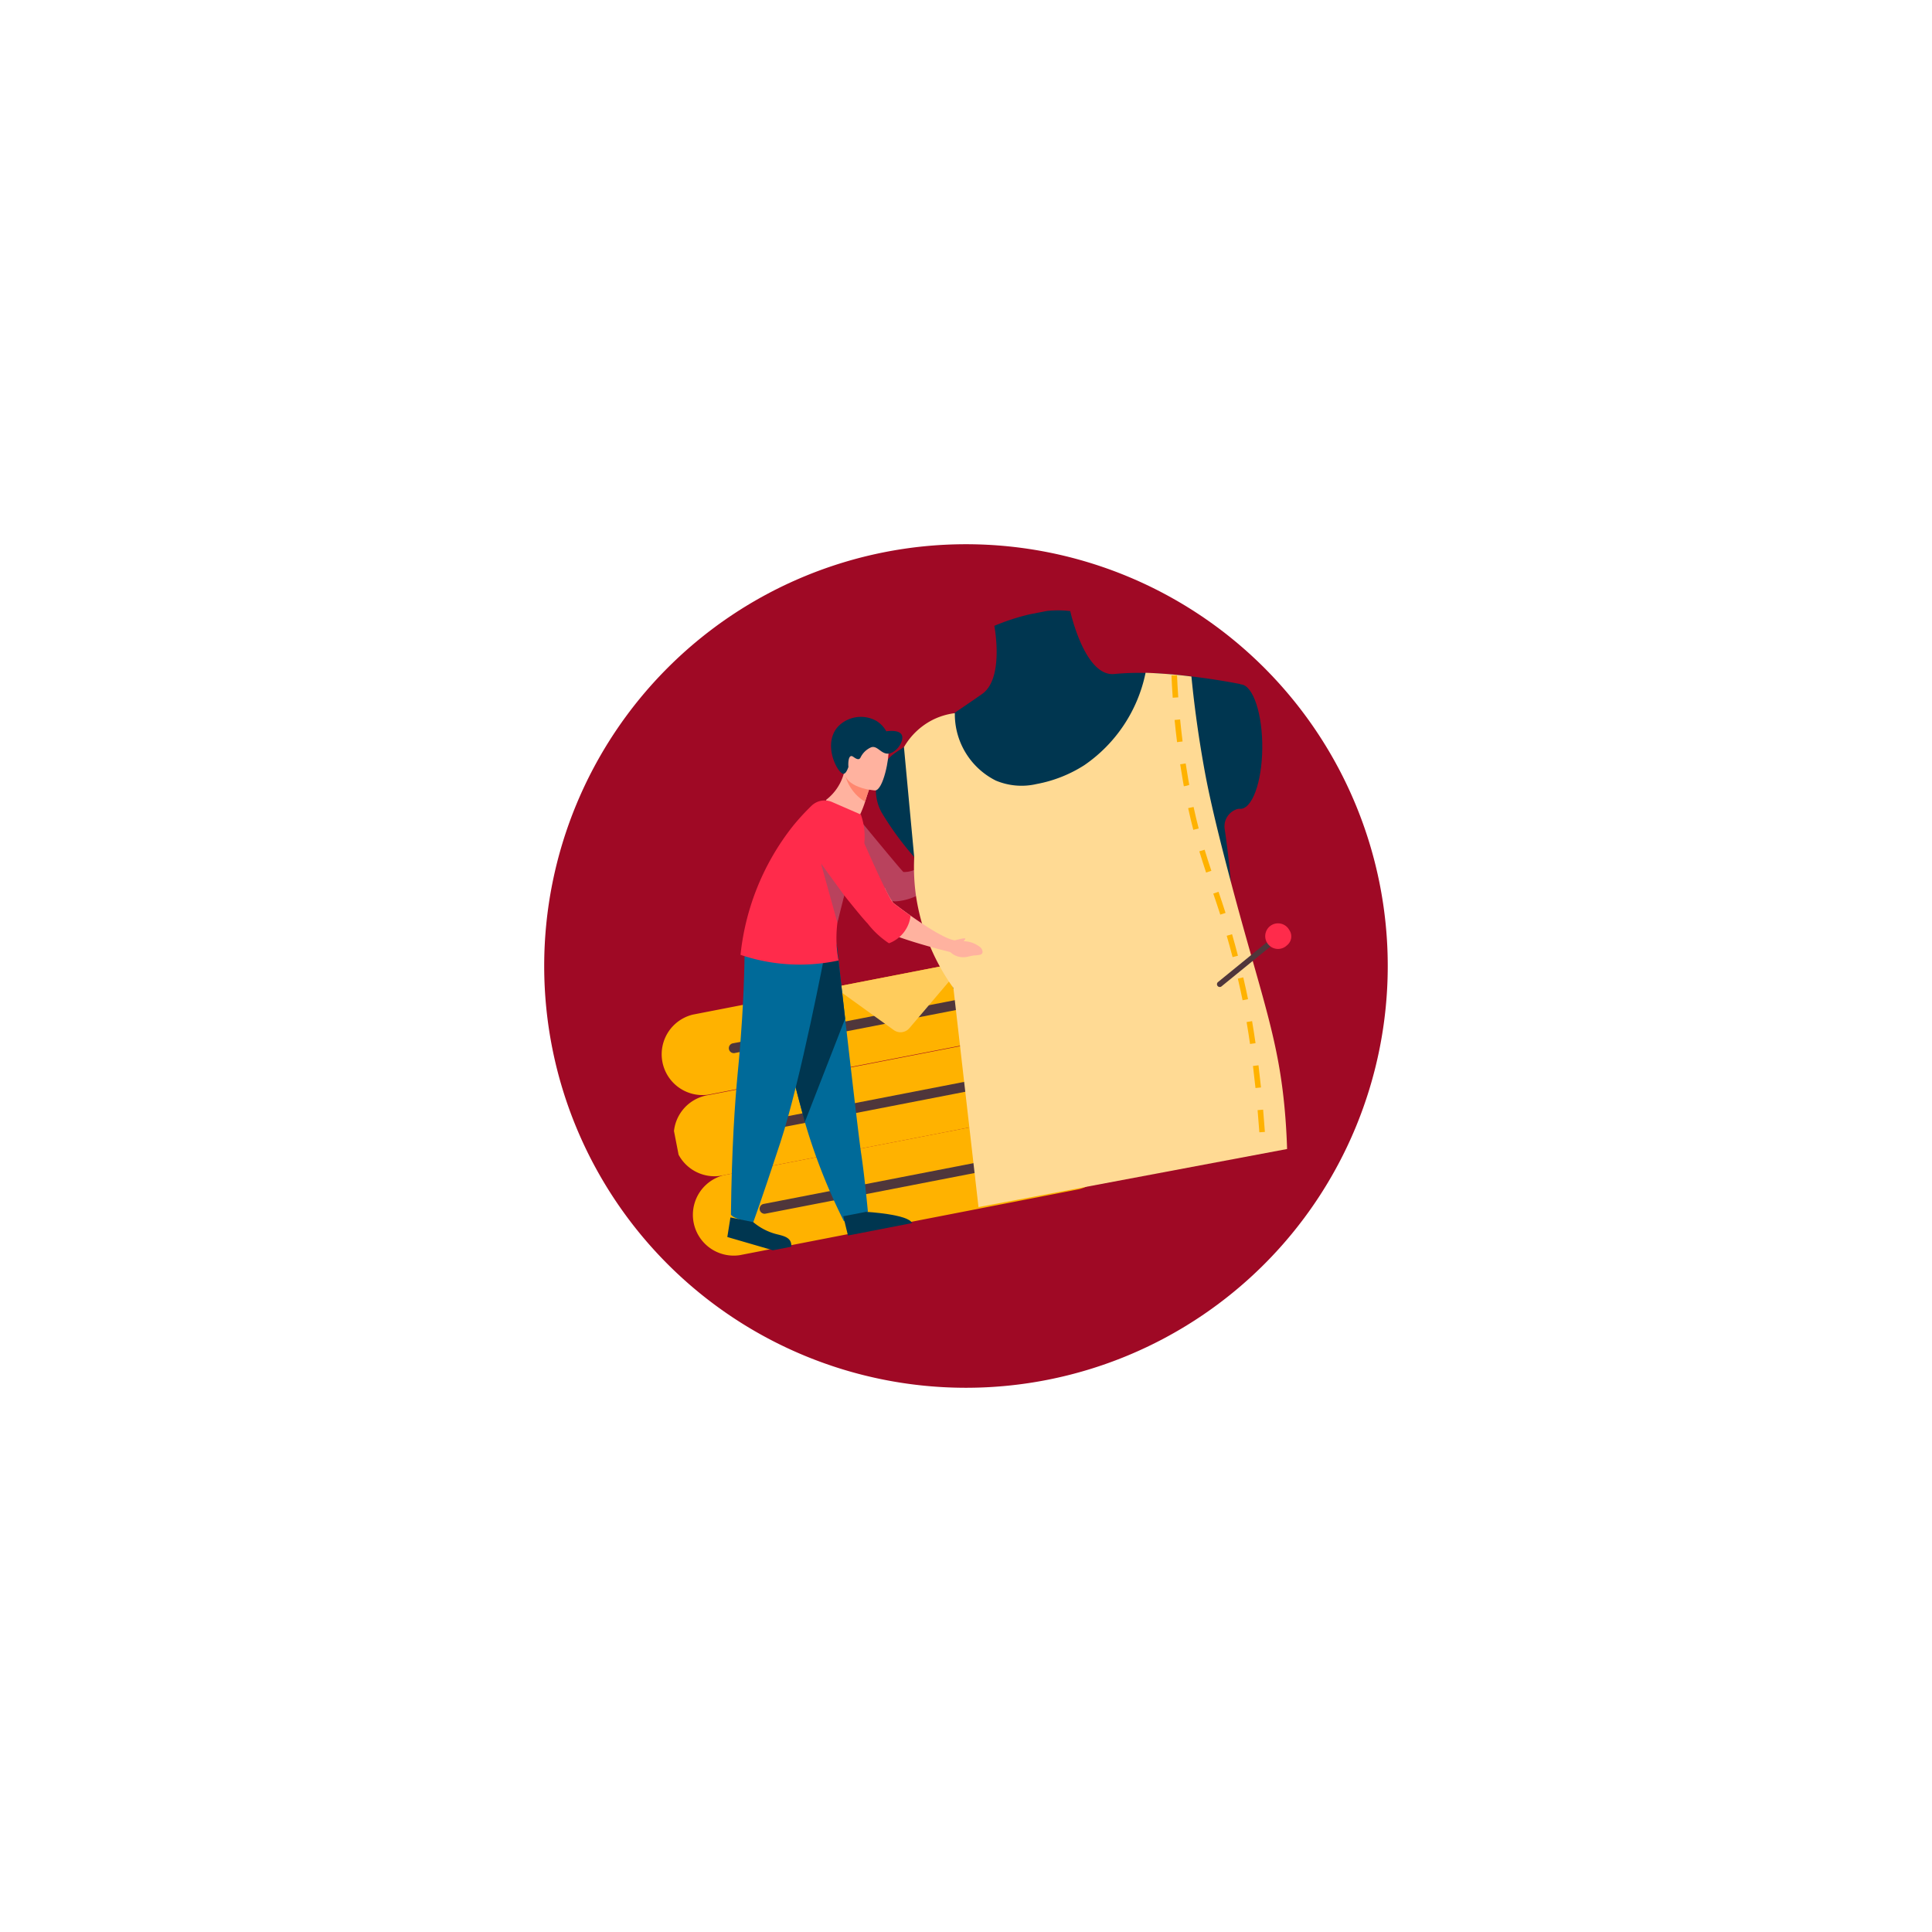 <svg xmlns="http://www.w3.org/2000/svg" xmlns:xlink="http://www.w3.org/1999/xlink" width="213" height="213" viewBox="0 0 213 213">
  <defs>
    <filter id="Trazado_113937" x="0" y="0" width="213" height="213" filterUnits="userSpaceOnUse">
      <feOffset input="SourceAlpha"/>
      <feGaussianBlur stdDeviation="20" result="blur"/>
      <feFlood flood-color="#402d27" flood-opacity="0.455"/>
      <feComposite operator="in" in2="blur"/>
      <feComposite in="SourceGraphic"/>
    </filter>
    <clipPath id="clip-path">
      <rect id="Rectángulo_361865" data-name="Rectángulo 361865" width="72.098" height="63.424" fill="none"/>
    </clipPath>
  </defs>
  <g id="Grupo_80211" data-name="Grupo 80211" transform="translate(-1157.333 -318)">
    <g transform="matrix(1, 0, 0, 1, 1157.33, 318)" filter="url(#Trazado_113937)">
      <path id="Trazado_113937-2" data-name="Trazado 113937" d="M46.5,0A46.5,46.5,0,1,1,0,46.5,46.5,46.5,0,0,1,46.5,0Z" transform="translate(60 60)" fill="#9f0925"/>
    </g>
    <g id="Grupo_1054340" data-name="Grupo 1054340" transform="translate(1222.396 395.146) rotate(-11)">
      <g id="Grupo_1054339" data-name="Grupo 1054339" clip-path="url(#clip-path)">
        <path id="Trazado_771789" data-name="Trazado 771789" d="M73.715,58.114a22.8,22.8,0,0,0,.678,2.471,9.248,9.248,0,0,0,2.423,4.19,2.183,2.183,0,0,0,.956.441,6.291,6.291,0,0,0,2.387-.157,21.33,21.33,0,0,0,4.913-1.977l-.354-1.434s-2.691.427-4.307.566A2.822,2.822,0,0,1,79.23,62.2c-.234-.286-3.612-6.526-3.612-6.526Z" transform="translate(-48.951 -36.969)" fill="#b9425d"/>
        <line id="Línea_295" data-name="Línea 295" x2="1.082" y2="8.564" transform="translate(13.44 28.813)" fill="#fff"/>
        <path id="Trazado_771790" data-name="Trazado 771790" d="M40.483,94.031a.306.306,0,0,1-.3-.268L39.1,85.2a.306.306,0,1,1,.608-.077l1.083,8.564a.307.307,0,0,1-.266.342l-.039,0" transform="translate(-25.961 -56.347)" fill="#ff5a19"/>
        <path id="Trazado_771791" data-name="Trazado 771791" d="M38.95,83.627a1.082,1.082,0,1,1-1.082-1.082,1.083,1.083,0,0,1,1.082,1.082" transform="translate(-24.427 -54.815)" fill="#fff"/>
        <path id="Trazado_771792" data-name="Trazado 771792" d="M37.262,84.411a1.389,1.389,0,1,1,1.389-1.388,1.39,1.39,0,0,1-1.389,1.388m0-2.165a.776.776,0,1,0,.776.776.777.777,0,0,0-.776-.776" transform="translate(-23.822 -54.209)" fill="#ff5a19"/>
        <path id="Trazado_771793" data-name="Trazado 771793" d="M42.582,170.521H4.5a4.5,4.5,0,0,1,0-8.991H42.582a4.5,4.5,0,0,1,0,8.991" transform="translate(0 -107.265)" fill="#ffb200"/>
        <path id="Trazado_771794" data-name="Trazado 771794" d="M60.346,174.378H23.307a.546.546,0,1,1,0-1.091H60.346a.546.546,0,1,1,0,1.091" transform="translate(-15.115 -115.072)" fill="#4f363b"/>
        <path id="Trazado_771795" data-name="Trazado 771795" d="M42.582,143.759H4.5a4.5,4.5,0,1,1,0-8.991H42.582a4.5,4.5,0,1,1,0,8.991" transform="translate(0 -89.494)" fill="#ffb200"/>
        <path id="Trazado_771796" data-name="Trazado 771796" d="M60.346,147.616H23.307a.546.546,0,0,1,0-1.091H60.346a.546.546,0,0,1,0,1.091" transform="translate(-15.115 -97.301)" fill="#4f363b"/>
        <path id="Trazado_771797" data-name="Trazado 771797" d="M42.582,116.85H4.5a4.5,4.5,0,0,1,0-8.991H42.582a4.5,4.5,0,1,1,0,8.991" transform="translate(0 -71.624)" fill="#ffb200"/>
        <path id="Trazado_771798" data-name="Trazado 771798" d="M60.346,120.707H23.307a.546.546,0,0,1,0-1.091H60.346a.546.546,0,0,1,0,1.091" transform="translate(-15.115 -79.432)" fill="#4f363b"/>
        <path id="Trazado_771799" data-name="Trazado 771799" d="M60.6,107.859l5.547,5.9a1.279,1.279,0,0,0,1.73.123l7.535-6.026Z" transform="translate(-40.238 -71.624)" fill="#ffcc5c"/>
        <path id="Trazado_771800" data-name="Trazado 771800" d="M88.6,25.733c-.453,3.767.491,6.572.955,9,.643,3.378,1.494,7.029,2.2,10.418h28.866a97.487,97.487,0,0,0,2.372-15.777q.07-1.029.116-2.039a1.989,1.989,0,0,1,1.984-1.9l2.757-13.431.006-.02s-2.686-1.119-6.043-2.143c-.017,0-.035-.011-.049-.014-1.154-.352-2.382-.689-3.608-.969a28.607,28.607,0,0,0-3.721-.617c-3.283-.286-3.456-7.736-3.456-7.736a11.5,11.5,0,0,0-4.546-.5,24.028,24.028,0,0,0-3.98.5s0,5.893-2.757,7.119c-1.419.632-4.116,1.785-6.761,2.9l-.265.112-.871.369c-.381.162-.762.323-1.131.476-.182.078-.363.156-.542.231l-.874.369-.059.025a5.056,5.056,0,0,0-2.841,6.29,33.477,33.477,0,0,0,2.569,5.45c-.1.437-.225,1.085-.32,1.875" transform="translate(-57.157 0)" fill="#003650"/>
        <path id="Trazado_771801" data-name="Trazado 771801" d="M198.731,42.468c-.634,3.729-.049,6.751,1.307,6.751s2.969-3.022,3.6-6.751.049-6.751-1.307-6.751-2.969,3.022-3.6,6.751" transform="translate(-131.799 -23.718)" fill="#003650"/>
        <path id="Trazado_771802" data-name="Trazado 771802" d="M127.465,80.6l-34.613-.208,1.893-24.236a23.235,23.235,0,0,1-2.117-10.586,22.342,22.342,0,0,1,.628-4.39q.6-6.067,1.206-12.135a7.693,7.693,0,0,1,3.6-2.322,7.488,7.488,0,0,1,2.621-.281,8.181,8.181,0,0,0,3.015,8.156,7.324,7.324,0,0,0,4.35,1.232,14.722,14.722,0,0,0,5.562-1.039,16.321,16.321,0,0,0,8.565-8.709q1.284.3,2.664.687,1.156.33,2.219.685c-.228,2.386-.5,6-.552,10.417-.017,1.561-.025,4.874.5,12.609.912,13.5,1.926,18.1.946,26.655-.171,1.491-.356,2.7-.481,3.465" transform="translate(-61.497 -17.318)" fill="#ffda94"/>
        <line id="Línea_296" data-name="Línea 296" x1="7.632" y2="4.087" transform="translate(62.152 39.945)" fill="#fff"/>
        <path id="Trazado_771803" data-name="Trazado 771803" d="M184.4,122.69a.307.307,0,0,1-.145-.576l7.632-4.087a.306.306,0,0,1,.29.54l-7.632,4.087a.3.3,0,0,1-.145.037" transform="translate(-122.249 -78.352)" fill="#4f363b"/>
        <path id="Trazado_771804" data-name="Trazado 771804" d="M205.969,117.544a1.411,1.411,0,1,1,.573-1.649,1.252,1.252,0,0,1-.573,1.649" transform="translate(-135.737 -76.302)" fill="#ff2b4b"/>
        <path id="Trazado_771805" data-name="Trazado 771805" d="M69.7,41.575s.688,2.666,2.915,2.911a12.973,12.973,0,0,0,1.142-1.644l.135-.251c.427-.794.688-1.228.688-1.228h0c-.066-.079-2.222-2.639-2.268-2.544a5.491,5.491,0,0,1-2.61,2.758" transform="translate(-46.282 -25.775)" fill="#ffb29f"/>
        <path id="Trazado_771806" data-name="Trazado 771806" d="M77.484,40.761a4.842,4.842,0,0,0,1.575,3.115c.427-.794.688-1.229.688-1.229h0a19.959,19.959,0,0,0-2.262-1.885" transform="translate(-51.454 -27.06)" fill="#ff876f"/>
        <path id="Trazado_771807" data-name="Trazado 771807" d="M80.237,34.479s-3.465-.887-2.88-3.036.532-3.712,2.77-3.236,2.442,1.412,2.421,2.177-1.394,4.271-2.311,4.1" transform="translate(-51.325 -18.674)" fill="#ffb29f"/>
        <path id="Trazado_771808" data-name="Trazado 771808" d="M75.331,28.14c-.632-.125-1.7-3.655.395-5.229a3.5,3.5,0,0,1,4.283.2,3.1,3.1,0,0,1,.844,1.326c.072,0,1.365.049,1.584.674.244.695-.92,1.872-1.82,1.784-.807-.079-1.017-1.138-1.733-1.047a2.312,2.312,0,0,0-1.307.8c-.166.227-.329.4-.827-.138s-.731.725-.742.984c-.195.329-.455.684-.676.64" transform="translate(-49.467 -14.791)" fill="#003650"/>
        <path id="Trazado_771809" data-name="Trazado 771809" d="M47.627,93.265s-.3,3.724-.649,8.2c-.477,6.08-1.05,13.549-1.107,14.964-.1,2.457-.491,6.387-.491,6.387a3.09,3.09,0,0,1-2.8.54,64.3,64.3,0,0,1-2.139-11.546c-.007-.1-.014-.2-.022-.293-.442-6.043-1.13-18.767-1.13-18.767Z" transform="translate(-26.089 -61.591)" fill="#006a99"/>
        <path id="Trazado_771810" data-name="Trazado 771810" d="M47.627,93.265s-.3,3.724-.649,8.2L40.44,111.809c-.007-.1-.014-.2-.022-.293-.442-6.043-1.13-18.767-1.13-18.767Z" transform="translate(-26.089 -61.591)" fill="#003650"/>
        <path id="Trazado_771811" data-name="Trazado 771811" d="M28.881,90.794s-5.379,13.485-8.917,19.823-4.642,8.106-4.642,8.106-2.026-.811-2.211-1.363c1.466-7.105,2.77-11.992,3.722-15.217.358-1.215,1.316-4.4,2.361-8.786.5-2.1.867-3.839,1.1-4.994Z" transform="translate(-8.706 -58.677)" fill="#006a99"/>
        <path id="Trazado_771812" data-name="Trazado 771812" d="M51.766,182.246s4.567,1.166,4.725,2.183H49.3l-.1-2.183Z" transform="translate(-32.67 -121.022)" fill="#003650"/>
        <path id="Trazado_771813" data-name="Trazado 771813" d="M13.663,176.526a6.5,6.5,0,0,0,2.08,1.7c.619.312,1.394.563,1.547,1.183a1.048,1.048,0,0,1-.037.583H15.214l-4.668-2.4.749-2.054Z" transform="translate(-7.003 -116.562)" fill="#003650"/>
        <path id="Trazado_771814" data-name="Trazado 771814" d="M32.464,61.988a20.34,20.34,0,0,0,10.49,2.673,13.472,13.472,0,0,1,1.615-6.3c1.478-2.659,3.677-4.205,3.927-7.356a7.456,7.456,0,0,0-.057-1.669L45.6,47.384a2.073,2.073,0,0,0-2.3-.045,25.19,25.19,0,0,0-2.492,1.845,27.482,27.482,0,0,0-8.341,12.8" transform="translate(-21.558 -31.219)" fill="#ff2b4b"/>
        <path id="Trazado_771815" data-name="Trazado 771815" d="M73.671,81.316a9.631,9.631,0,0,0,.863,1.287,12.7,12.7,0,0,0,2.627,1.926c2.427,1.453,5.423,2.811,5.423,2.811a2.084,2.084,0,0,0,1.922.868c.845-.027.62.058,1.22.051a.329.329,0,0,0,.365-.381.749.749,0,0,0-.252-.531,2.969,2.969,0,0,0-1.6-.9.464.464,0,0,0,.255-.24c.024-.108-.808-.062-1.179-.036-1.012-.358-2.889-2.174-4.252-3.6-.822-.858-1.458-1.573-1.606-1.743A8.75,8.75,0,0,1,76.847,79a12.357,12.357,0,0,1-3.176,2.313" transform="translate(-48.922 -52.462)" fill="#ffb29f"/>
        <path id="Trazado_771816" data-name="Trazado 771816" d="M62.212,57.19c1.236,2.4,3.525,6.883,4.2,7.905a9.73,9.73,0,0,0,1.9,2.6,3.69,3.69,0,0,0,2.917-2.525c-.822-.857-1.458-1.573-1.606-1.743-.4-.452-1.942-7.354-1.942-7.354s-.508-2.786-2.065-3.184a2.894,2.894,0,0,0-3.01,1.032,2.927,2.927,0,0,0-.4,3.273" transform="translate(-41.095 -35.053)" fill="#ff2b4b"/>
        <path id="Trazado_771817" data-name="Trazado 771817" d="M65.955,71.15l-1.845-3.943.53,6.752Z" transform="translate(-42.572 -44.63)" fill="#b9425d"/>
        <path id="Trazado_771818" data-name="Trazado 771818" d="M187.34,79.937l-.608-.074c.084-.693.179-1.515.276-2.434l.609.064c-.1.923-.193,1.748-.277,2.444m.516-4.892-.611-.054c.069-.778.134-1.6.193-2.44l.611.043c-.059.847-.126,1.669-.194,2.451m.34-4.906-.612-.03c.038-.808.07-1.626.089-2.444l.613.014c-.02.823-.051,1.647-.09,2.46m-.5-4.918q0-.485-.014-.966-.017-.763-.042-1.475l.613-.022q.025.716.043,1.484c.007.323.012.648.014.975Zm-.175-4.88c-.053-.867-.115-1.674-.184-2.432l.61-.055c.069.765.132,1.576.185,2.45Zm-.438-4.858c-.1-.851-.208-1.648-.314-2.422l.607-.084c.107.777.214,1.579.315,2.433Zm-.648-4.849c-.1-.8-.2-1.6-.289-2.439l.609-.062c.086.835.183,1.632.288,2.422Zm-.488-4.892c-.049-.808-.081-1.612-.1-2.459l.613-.011c.017.839.048,1.634.1,2.434Zm.2-4.914-.306,0,.012-.687q.018-.905.054-1.771l.613.026c-.024.572-.042,1.159-.054,1.758l-.011.642Zm.5-4.877-.612-.042c.058-.859.126-1.678.2-2.451l.61.057q-.109,1.152-.2,2.436m.462-4.865-.608-.075c.111-.908.226-1.723.333-2.437l.606.091c-.106.709-.22,1.519-.331,2.421" transform="translate(-123.409 -18.974)" fill="#ffb200"/>
      </g>
    </g>
  </g>
</svg>
